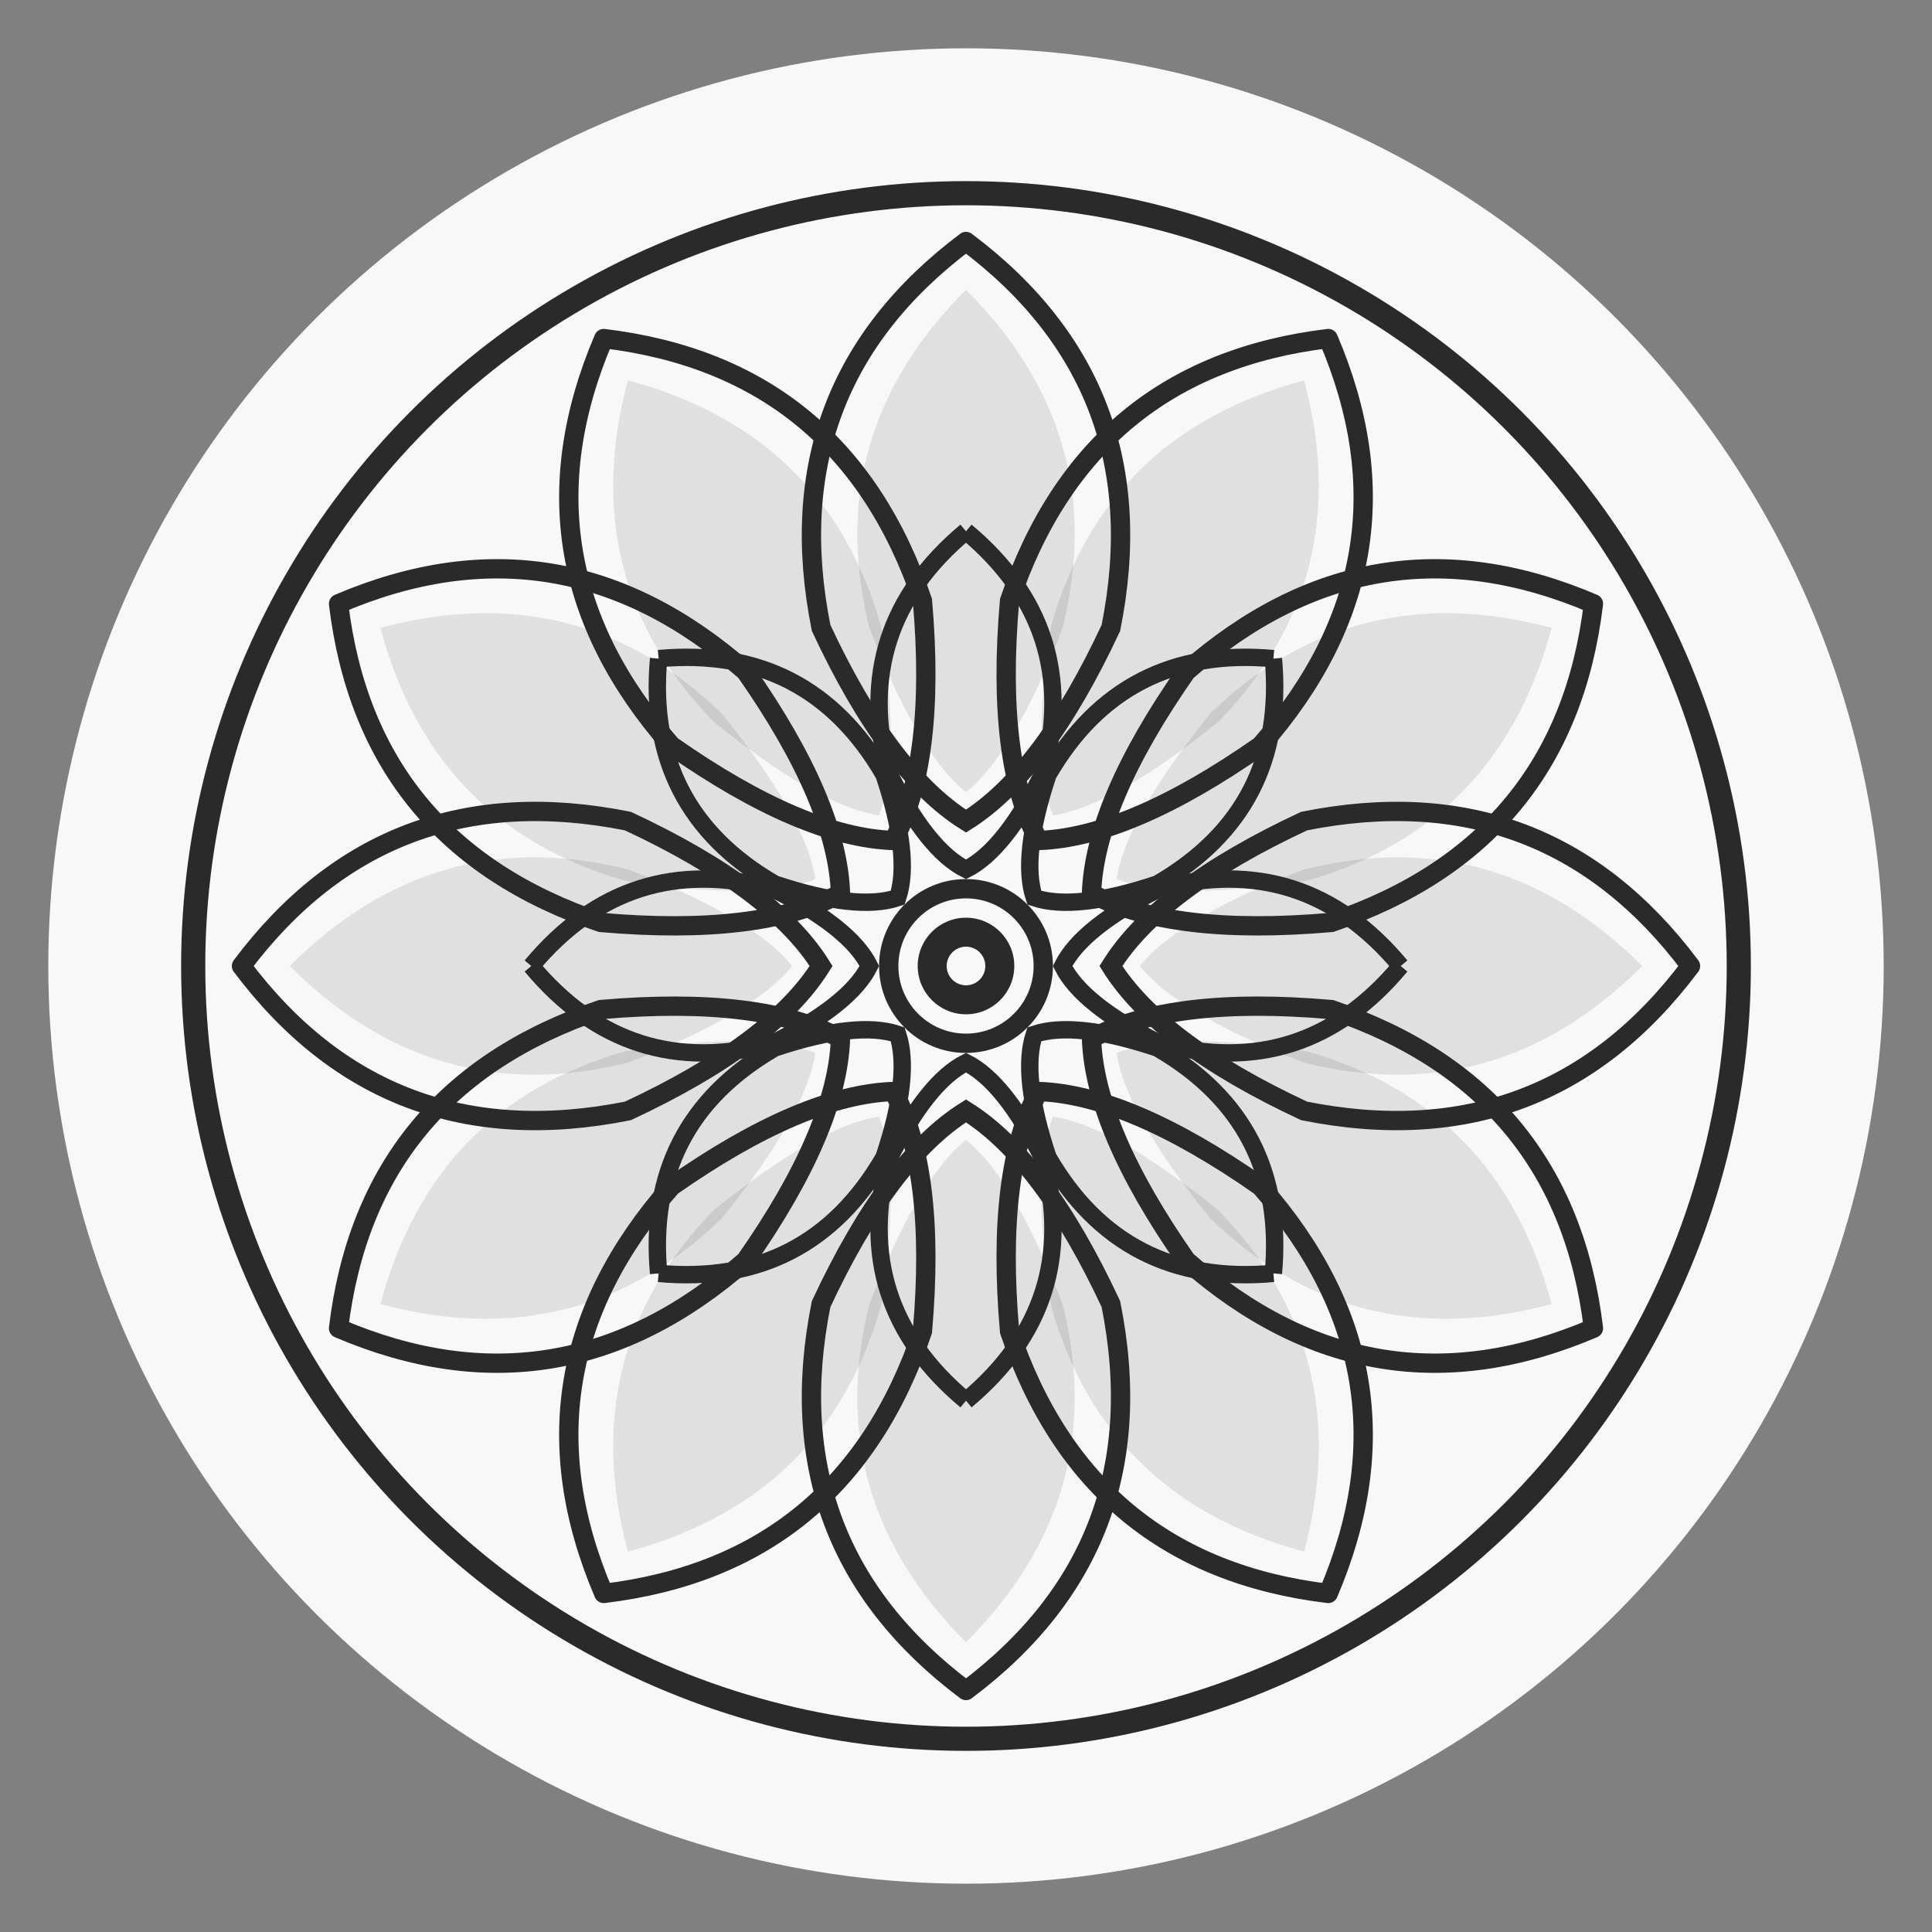 <svg viewBox="0 0 200 200" xmlns="http://www.w3.org/2000/svg" width="200" height="200">
  <rect x="0" y="0" width="200" height="200" fill="#808080" stroke="none"/>
  <circle cx="100" cy="100" r="95" fill="#f8f8f8"/>
  <g transform="translate(100,100)">
    <!-- Outer ring -->
    <circle r="80" fill="none" stroke="#2a2a2a" stroke-width="2.5"/>
    
    <!-- Lotus petals -->
    <g id="lotus-petal">
      <path d="M 0,-75 Q -20,-60 -15,-35 Q -8,-20 0,-15 Q 8,-20 15,-35 Q 20,-60 0,-75" 
            fill="none" stroke="#2a2a2a" stroke-width="2" stroke-linecap="round"/>
      <path d="M 0,-70 Q -15,-55 -10,-35 Q -5,-22 0,-18 Q 5,-22 10,-35 Q 15,-55 0,-70" 
            fill="#2a2a2a" opacity="0.12"/>
    </g>
    <use href="#lotus-petal" transform="rotate(30)"/>
    <use href="#lotus-petal" transform="rotate(60)"/>
    <use href="#lotus-petal" transform="rotate(90)"/>
    <use href="#lotus-petal" transform="rotate(120)"/>
    <use href="#lotus-petal" transform="rotate(150)"/>
    <use href="#lotus-petal" transform="rotate(180)"/>
    <use href="#lotus-petal" transform="rotate(210)"/>
    <use href="#lotus-petal" transform="rotate(240)"/>
    <use href="#lotus-petal" transform="rotate(270)"/>
    <use href="#lotus-petal" transform="rotate(300)"/>
    <use href="#lotus-petal" transform="rotate(330)"/>
    
    <!-- Inner lotus layer -->
    <g id="inner-petal">
      <path d="M 0,-45 Q -12,-35 -8,-20 Q -4,-12 0,-10 Q 4,-12 8,-20 Q 12,-35 0,-45" 
            fill="none" stroke="#2a2a2a" stroke-width="1.8"/>
    </g>
    <use href="#inner-petal" transform="rotate(45)"/>
    <use href="#inner-petal" transform="rotate(90)"/>
    <use href="#inner-petal" transform="rotate(135)"/>
    <use href="#inner-petal" transform="rotate(180)"/>
    <use href="#inner-petal" transform="rotate(225)"/>
    <use href="#inner-petal" transform="rotate(270)"/>
    <use href="#inner-petal" transform="rotate(315)"/>
    
    <!-- Center bindi dot -->
    <circle r="8" fill="none" stroke="#2a2a2a" stroke-width="2"/>
    <circle r="5" fill="#2a2a2a"/>
    <circle r="2" fill="#f8f8f8"/>
  </g>
</svg>